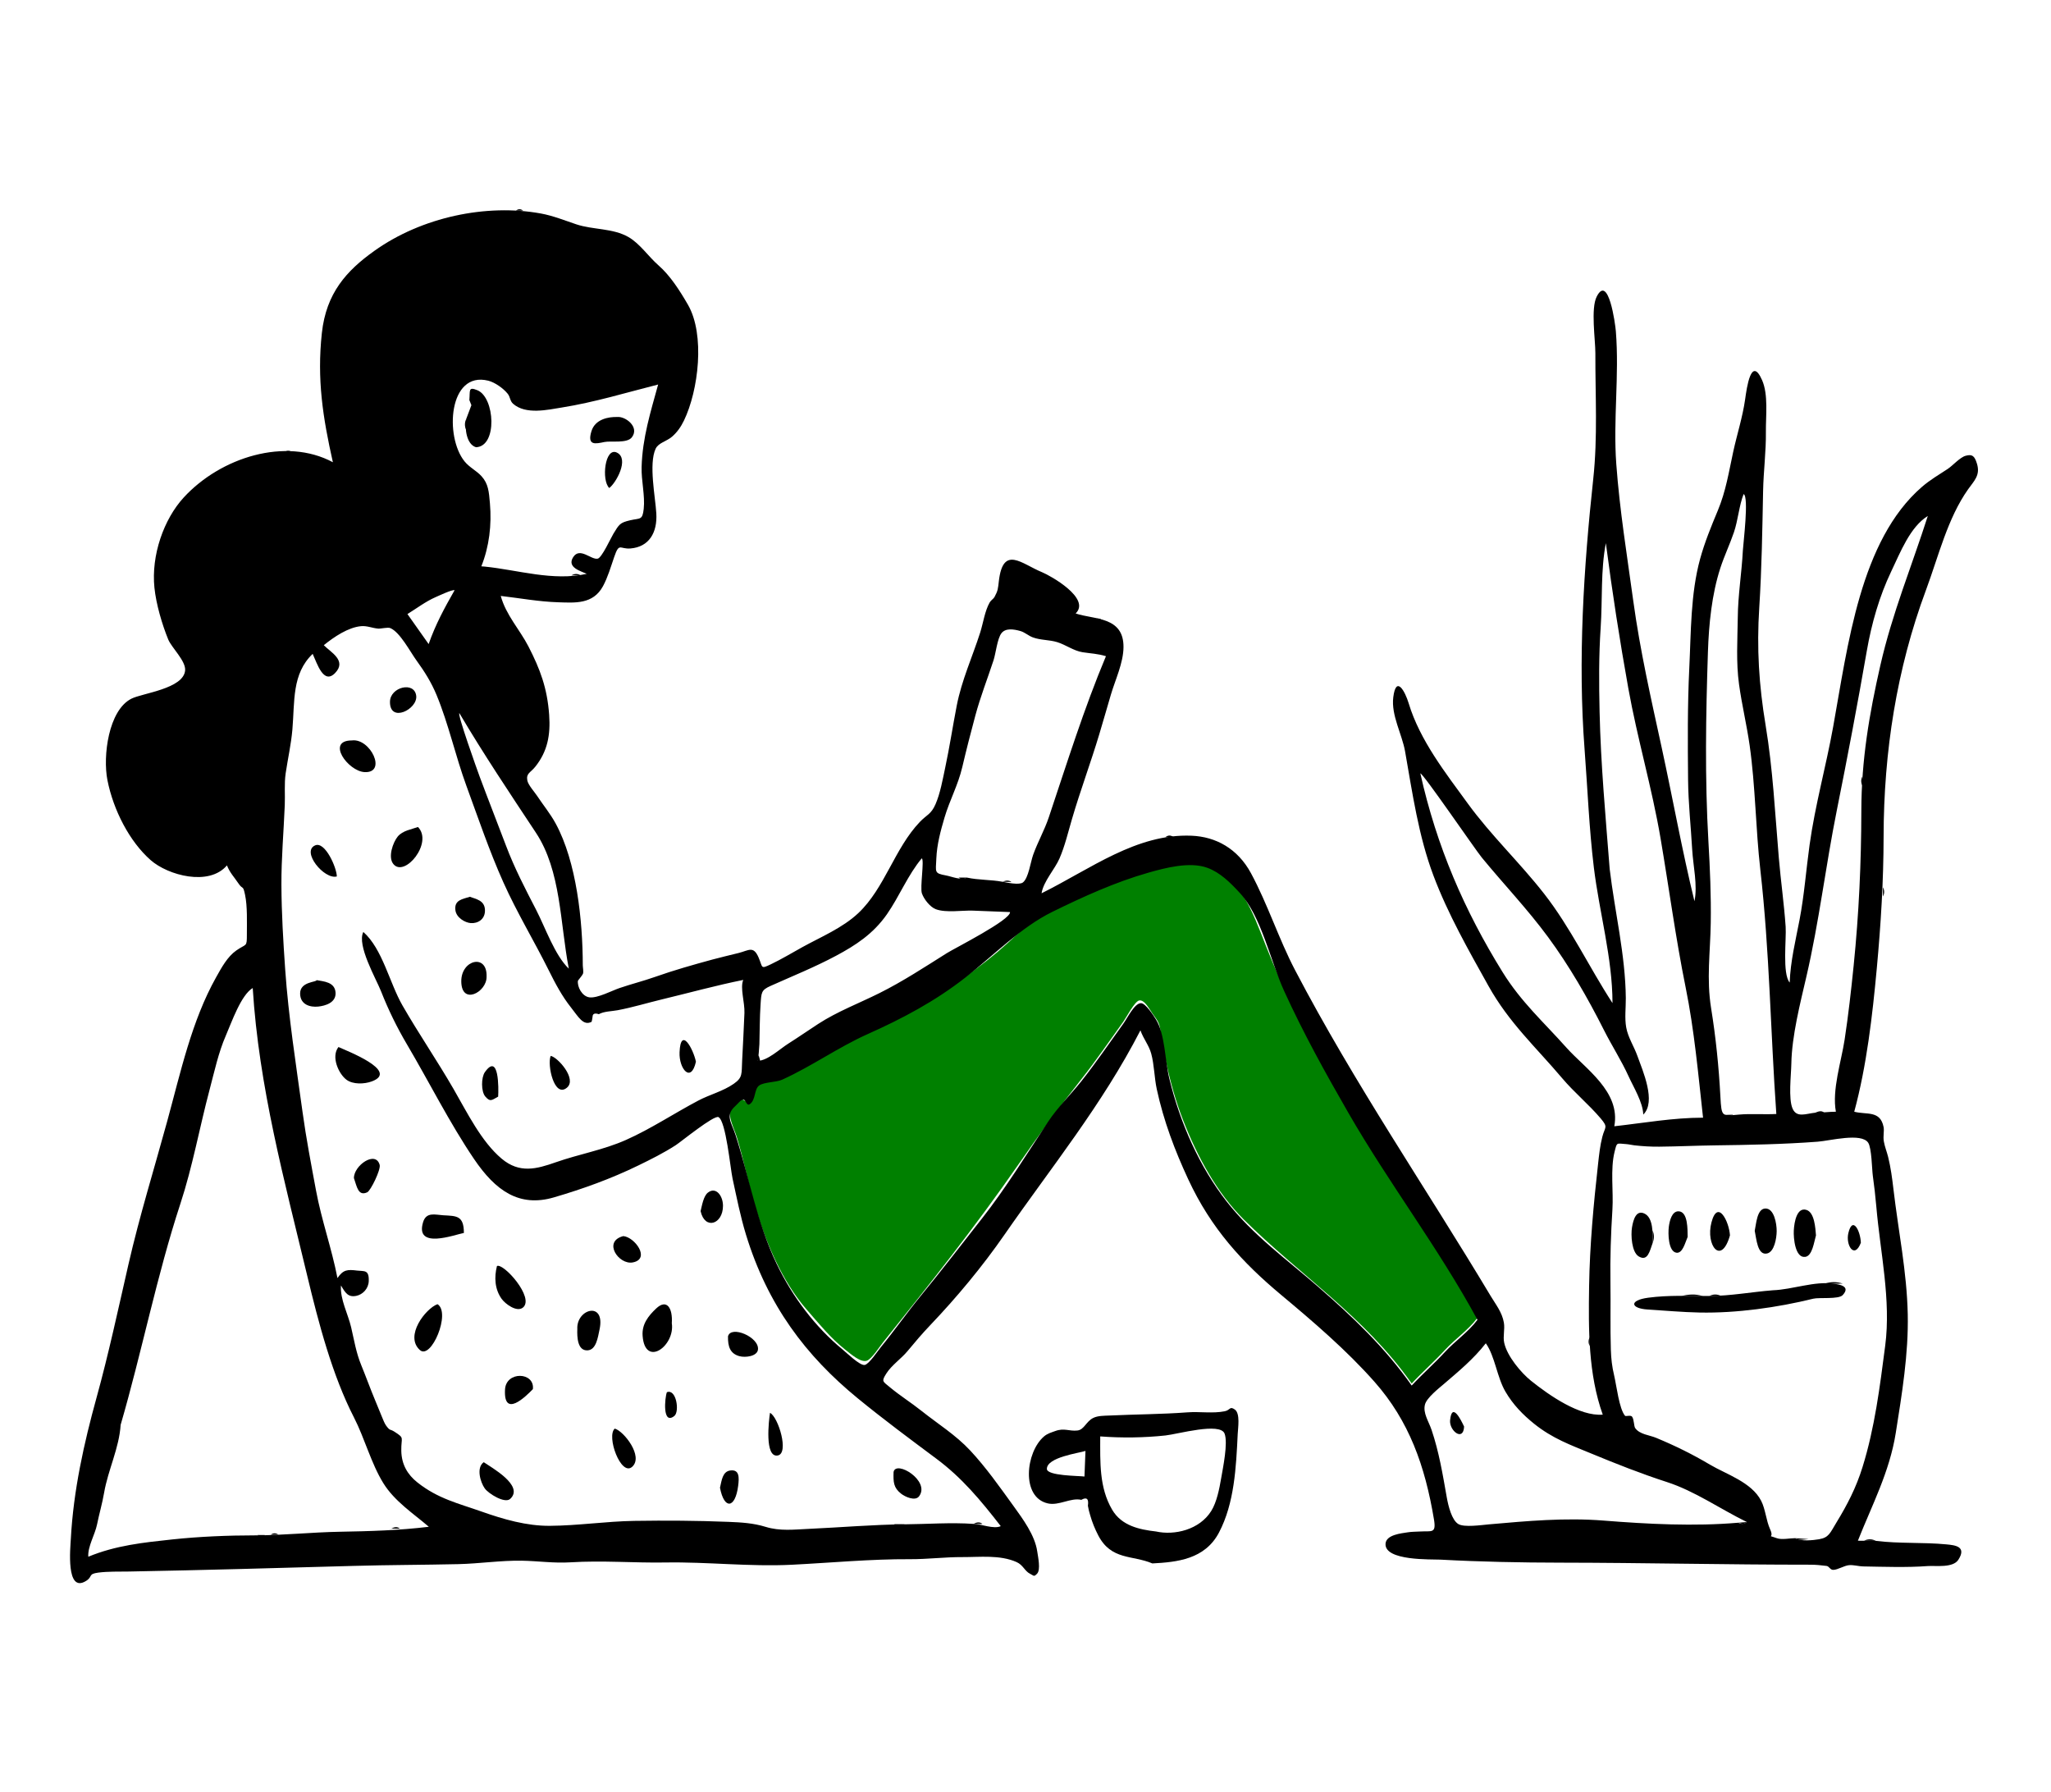 <svg width="553" height="483" viewBox="0 0 553 483" fill="none" xmlns="http://www.w3.org/2000/svg">
<path fill-rule="evenodd" clip-rule="evenodd" d="M398.361 355.256C395.924 358.534 392.325 360.968 389.564 363.965C386.664 367.114 383.517 369.866 380.629 372.976C367.888 354.862 350.434 343.755 335.315 328.724C328.147 321.597 322.865 311.931 319.001 302.011C317.019 296.925 315.556 291.691 314.41 286.273C313.894 283.833 313.39 281.401 313.053 278.927C312.644 275.932 312.538 275.676 310.801 273.338C310.053 272.332 308.605 269.392 307.14 269.716C305.907 269.989 303.652 274.354 302.873 275.433C299.126 280.619 295.494 285.962 291.549 290.948C285.515 298.576 280.02 306.082 274.417 314.167C262.955 330.708 250.591 346.279 238.114 361.844C237.189 362.998 235.031 366.383 233.702 366.838C232.085 367.391 229.458 365.084 227.83 363.795C223.901 360.683 220.804 356.832 217.444 352.975C210.889 345.448 206.451 334.883 203.465 324.831C201.677 318.814 200.515 312.577 198.67 306.581C197.901 304.081 196.159 301.01 197.044 298.833C197.307 298.184 198.984 296.46 199.575 296.328C200.274 296.172 201.44 297.287 201.683 297.21C204.003 296.471 202.716 293.646 204.096 292.126C204.878 291.264 208.858 291.39 210.046 290.916C214.39 289.183 218.287 285.876 222.393 283.902C239.585 275.64 256.986 267.603 271.827 254.111C275.676 250.613 278.234 247.984 282.827 245.722C287.468 243.437 292.133 241.399 296.869 239.405C301.047 237.645 305.248 235.996 309.564 234.735C314.232 233.371 320.852 231.642 325.516 233.399C334.674 236.848 337.631 245.625 341.278 254.885C346.212 267.412 352.178 279.267 358.645 290.798C371.087 312.983 386.219 332.891 398.361 355.256Z" fill="#008000"/>
<path fill-rule="evenodd" clip-rule="evenodd" d="M122.564 159.125C122.06 158.828 118.126 160.691 117.465 160.975C114.828 162.114 112.343 164.006 109.858 165.545C111.762 168.241 113.668 170.938 115.572 173.635C117.438 168.308 119.838 163.913 122.564 159.125ZM123.863 192.267C123.215 192.352 128.686 207.645 129.325 209.363C131.65 215.608 134.091 221.793 136.446 228.023C138.729 234.06 141.624 239.614 144.541 245.254C147.035 250.077 149.602 257.562 153.365 261.134C150.989 248.872 151.302 234.772 144.486 224.476C137.421 213.802 130.436 203.379 123.863 192.267ZM398.361 355.802C387.804 336.355 374.588 319.151 363.579 300.051C357.415 289.356 351.415 278.525 346.226 267.141C342.452 258.86 340.106 247.045 334.277 240.714C331.708 237.925 328.963 235.195 325.516 233.945C320.799 232.235 314.303 233.93 309.565 235.282C300.734 237.8 292.107 241.712 283.742 245.82C275.258 249.986 268.019 257.47 260.353 263.482C252.13 269.933 243.229 274.632 234.015 278.746C225.993 282.328 218.857 287.47 210.877 291.075C209.287 291.794 206.042 291.688 204.708 292.625C203.271 293.634 203.837 296.612 202.092 297.711C201.305 298.207 201.043 296.41 200.438 296.439C199.699 296.475 199.025 297.484 198.313 298.123C195.413 300.726 197.19 302.461 198.338 306.043C202.081 317.712 204.092 329.584 209.348 340.6C213.668 349.655 219.852 357.769 227.133 363.763C228.24 364.676 231.851 368.211 233.15 367.975C234.321 367.764 236.702 364.145 237.51 363.163C241.176 358.703 244.527 353.905 248.191 349.438C253.853 342.535 259.304 335.446 264.799 328.449C271.177 320.326 276.823 311.121 282.568 302.442C285.21 298.449 288.612 295.197 291.55 291.494C295.5 286.516 299.126 281.164 302.874 275.979C304.007 274.41 305.906 270.396 307.668 270.443C308.902 270.477 311.079 273.858 311.724 274.917C314.124 278.856 314.114 285.968 315.307 290.884C318.22 302.872 323.471 314.58 330.673 323.831C337.835 333.03 347.01 339.572 355.481 346.966C364.658 354.977 373.351 363.175 380.629 373.523C383.517 370.412 386.664 367.66 389.564 364.512C392.326 361.514 395.924 359.081 398.361 355.802ZM262.465 410.82C264.518 410.845 267.993 412.313 269.829 411.429C264.383 404.419 259.382 398.405 252.491 393.267C245.34 387.936 238.213 382.653 231.268 376.967C217.272 365.507 206.977 351.917 201.131 332.834C199.625 327.919 198.617 322.765 197.514 317.713C196.92 314.993 195.738 302.264 193.732 301.165C192.543 300.514 183.598 307.828 182.18 308.739C178.866 310.871 175.54 312.524 172.114 314.192C164.749 317.779 157.157 320.515 149.348 322.799C139.985 325.537 133.608 321.007 127.808 312.446C121.227 302.734 115.759 291.777 109.742 281.578C107.006 276.939 104.74 272.308 102.719 267.191C101.397 263.843 96.152 254.811 97.964 251.244C103.134 255.823 104.995 264.929 108.517 271.06C112.907 278.701 117.854 285.906 122.266 293.54C125.977 299.96 129.762 307.739 135.244 312.354C140.066 316.413 144.647 315.165 149.836 313.341C156.126 311.13 162.645 310.041 168.809 307.299C175.479 304.332 181.791 300.123 188.299 296.691C191.333 295.09 194.965 294.181 197.824 292.186C200.288 290.467 199.921 289.56 200.102 285.9C200.313 281.63 200.557 277.357 200.719 273.084C200.828 270.213 199.493 266.319 200.399 264.176C193.01 265.666 185.789 267.662 178.452 269.427C174.435 270.394 170.562 271.589 166.504 272.348C164.957 272.638 162.843 272.63 161.458 273.413C160.353 273.044 159.789 273.279 159.768 274.117C159.715 274.572 159.631 275.021 159.516 275.462C157.251 276.661 155.933 274.089 153.968 271.623C151.543 268.579 149.728 265.151 147.949 261.574C143.971 253.577 139.387 246.055 135.706 237.832C131.955 229.451 128.908 220.476 125.727 211.78C122.809 203.801 120.941 195.173 117.716 187.383C116.277 183.906 114.454 181.031 112.324 178.093C110.567 175.67 107.863 170.441 105.239 169.327C104.545 169.033 102.728 169.528 101.939 169.462C100.368 169.332 98.968 168.661 97.36 168.808C93.879 169.125 90.084 171.685 87.302 173.937C89.1 175.801 93.597 178.066 90.367 181.424C87.232 184.684 85.5 178.837 84.304 176.275C78.671 181.655 79.485 189.074 78.835 196.677C78.495 200.646 77.601 204.555 77.024 208.464C76.609 211.278 76.9 214.188 76.781 217.061C76.478 224.361 75.848 231.348 75.877 238.546C75.911 246.24 76.362 253.669 76.891 261.307C77.781 274.166 79.823 287.029 81.573 299.786C82.558 306.956 83.905 313.923 85.214 320.978C86.699 328.984 89.445 336.568 90.986 344.554C92.555 342.233 93.736 342.222 96.275 342.529C98.227 342.766 99.539 342.225 99.424 345.378C99.351 347.423 97.8 348.984 96.084 349.342C93.847 349.807 93.086 348.508 91.933 346.537C91.664 350.27 93.822 354.173 94.675 357.819C95.483 361.274 96.018 364.661 97.376 367.968C98.7 371.194 99.835 374.376 101.175 377.571C101.792 379.041 102.369 380.534 102.994 382C103.309 382.743 103.681 383.766 104.152 384.391C105.257 385.858 105.081 385.148 106.374 385.983C109.192 387.804 108.134 387.35 108.2 391.11C108.264 394.818 109.899 397.543 112.52 399.627C118.083 404.051 123.569 405.281 129.892 407.516C135.784 409.598 141.99 411.385 148.229 411.344C155.87 411.295 163.41 410.129 171.051 410.011C179.481 409.881 187.992 409.935 196.404 410.274C199.87 410.413 203.088 410.592 206.434 411.622C210.319 412.818 214.078 412.344 218.082 412.162C226.626 411.776 235.463 411.007 243.895 410.938C249.966 410.887 256.371 410.395 262.465 410.82ZM483.998 414.673C485.517 415.606 488.921 415.223 490.448 414.964C493.138 414.508 493.426 413.267 495.133 410.478C498.07 405.673 500.455 401.072 502.183 395.507C505.49 384.855 506.841 373.958 508.293 362.816C509.906 350.435 506.959 337.602 505.905 325.306C505.663 322.485 505.332 319.689 504.949 316.889C504.719 315.215 504.659 309.521 503.712 308.072C501.893 305.288 493.433 307.533 490.107 307.786C480.822 308.491 471.476 308.656 462.196 308.778C457.248 308.844 452.272 309.085 447.373 309.129C445.123 309.15 442.924 309.02 440.665 308.765C439.91 308.681 439.173 308.478 438.412 308.43C435.807 308.262 436.003 307.823 435.329 310.506C434.15 315.207 435.057 321.187 434.748 326.067C434.333 332.586 434.109 339.198 434.212 345.732C434.307 351.77 434.13 357.794 434.324 363.845C434.405 366.351 434.64 368.394 435.208 370.787C435.851 373.493 436.557 379.814 438.158 381.686C438.339 381.9 439.7 381.403 440.061 381.934C440.617 382.751 440.515 384.482 440.897 385.01C442.133 386.721 444.688 386.857 446.541 387.626C451.626 389.735 456.291 392.025 461.084 394.87C465.367 397.411 472.271 399.574 474.846 404.587C476.027 406.886 476.186 409.917 477.271 412.288C478.507 414.989 476.034 413.577 479.063 414.673C480.427 415.166 482.6 414.673 483.998 414.673ZM32.527 384.121C32.142 390.359 29.121 396.301 28.069 402.434C27.577 405.306 26.742 408.129 26.164 410.984C25.609 413.723 23.605 416.967 23.808 419.677C31.204 416.611 38.696 415.841 46.426 415.014C53.753 414.23 61.492 413.918 68.758 413.915C76.161 413.91 84.076 413.069 91.699 412.939C99.671 412.802 107.763 412.562 115.62 411.6C111.512 408.061 106.371 404.737 103.338 399.813C100.04 394.46 98.328 387.753 95.426 382.104C89.603 370.769 85.901 356.703 82.849 343.968C76.687 318.259 69.8 293.024 68.141 266.358C64.982 268.239 62.475 275.539 60.894 279.174C58.875 283.816 57.818 288.847 56.506 293.78C53.804 303.941 51.934 314.476 48.625 324.54C42.302 343.778 38.237 364.508 32.527 384.121ZM434.012 234.283C435.38 245.781 438.248 257.428 438.358 269.065C438.383 271.625 438.01 274.468 438.468 276.992C438.958 279.687 440.552 282.07 441.472 284.631C442.932 288.697 446.629 297.031 443.063 300.476C442.991 297.206 440.419 293.054 439.123 290.196C437.171 285.888 434.605 281.95 432.489 277.749C428.058 268.957 423.093 260.352 417.383 252.601C411.821 245.051 405.411 238.353 399.513 231.164C397.742 229.004 383.527 208.212 382.962 208.503C387.371 228.282 394.866 245.491 405.124 262.052C410.153 270.17 416.189 275.513 422.311 282.39C427.409 288.118 437.018 294.243 435.255 303.628C443.225 302.736 451.142 301.312 459.184 301.312C457.862 289.472 456.849 277.819 454.488 266.174C451.808 252.95 449.992 239.331 447.724 225.99C445.409 212.371 441.483 199.186 439.04 185.592C436.701 172.575 434.692 159.581 432.977 146.419C431.561 153.712 432.083 161.722 431.581 169.164C431.067 176.766 431.117 184.229 431.288 191.876C431.604 206.079 432.906 220.112 434.012 234.283ZM468.547 166.563C468.591 160.483 469.604 154.485 469.917 148.42C470.013 146.559 471.606 133.863 470.12 133.2C468.898 136.299 468.613 140.265 467.503 143.517C466.394 146.765 464.911 149.86 463.847 153.131C461.542 160.218 460.747 168.237 460.499 175.771C459.937 192.812 459.647 209.815 460.632 226.856C461.053 234.161 461.377 241.478 461.262 248.797C461.135 256.85 460.075 263.84 461.362 271.827C462.637 279.736 463.437 287.613 463.862 295.638C464.16 301.27 464.279 300.872 468.899 300.476C472.234 300.189 475.602 300.495 478.942 300.317C477.38 278.365 477.125 256.368 474.631 234.5C473.358 223.344 473.324 212.027 471.743 200.912C470.957 195.391 469.639 189.981 468.882 184.453C468.069 178.518 468.469 172.543 468.547 166.563ZM130.73 152.748C139.624 153.644 149.084 156.737 158.199 154.695C156.697 153.987 152.764 153.01 154.534 150.216C156.334 147.375 159.366 150.979 161.16 150.606C162.267 150.377 164.712 144.996 165.394 143.882C166.942 141.35 167.129 140.909 169.912 140.26C172.609 139.632 173.22 140.312 173.562 137.193C173.954 133.607 172.887 129.575 172.993 125.908C173.22 118.013 175.41 111.09 177.448 103.662C168.79 105.853 160.324 108.451 151.471 109.863C147.686 110.467 141.799 111.86 138.361 108.867C137.467 108.089 137.61 107.038 136.878 106.136C135.651 104.623 133.375 103.058 131.635 102.627C120.927 99.975 119.882 117.732 125.248 124.377C126.592 126.042 128.463 126.864 129.839 128.39C131.676 130.425 131.827 132.568 132.095 135.674C132.598 141.499 131.915 147.346 129.779 152.674L130.73 152.748ZM260.678 236.58C263.839 237.278 267.139 237.119 270.308 237.714C271.434 237.926 274.81 238.664 275.8 237.898C277.312 236.729 277.849 232.441 278.564 230.443C279.821 226.931 281.6 223.866 282.799 220.29C287.698 205.68 292.267 191.011 298.192 176.9C295.921 176.214 294.177 176.187 291.888 175.832C289.504 175.462 287.343 173.822 285.068 173.118C282.906 172.448 280.641 172.619 278.499 171.84C277.319 171.411 276.306 170.458 275.143 170.124C273.289 169.594 271.124 169.284 270.022 170.7C268.891 172.152 268.495 176.135 267.88 178.011C266.241 183.008 264.338 187.832 262.966 192.944C261.728 197.556 260.552 202.118 259.462 206.771C258.311 211.684 256.041 215.732 254.659 220.425C253.607 223.997 252.615 227.649 252.458 231.457C252.305 235.173 251.84 235.41 255.035 236.004C256.648 236.303 259.161 237.418 260.678 236.58ZM468.669 410.507C469.493 410.953 470.269 410.894 470.997 410.328C463.859 406.821 456.916 401.957 449.469 399.551C442.483 397.294 435.694 394.598 428.964 391.819C423.495 389.561 418.579 387.803 413.635 383.828C410.634 381.416 407.968 378.703 405.906 375.178C403.61 371.253 403.099 365.667 400.613 362.132C397.257 366.419 393.315 369.666 389.344 373.073C387.97 374.251 384.675 376.821 384.205 378.645C383.612 380.946 385.201 383.148 385.986 385.477C387.998 391.442 388.981 397.404 390.073 403.606C390.511 406.091 391.455 409.827 393.21 410.869C394.809 411.816 399.437 411.127 401.426 410.952C411.801 410.037 421.993 409.101 432.431 409.934C444.243 410.876 456.888 411.526 468.669 410.507ZM489.393 299.973C491.278 299.981 493.121 299.707 494.999 299.707C493.915 293.816 496.45 286.194 497.349 280.315C498.355 273.738 499.12 266.937 499.791 260.307C501.205 246.343 501.845 232.548 501.863 218.482C501.881 204.871 504.011 192.432 506.995 179.347C510.198 165.295 515.445 152.658 519.783 139.105C515.025 142.031 512.391 148.878 509.89 154.112C506.73 160.731 504.624 168.059 503.334 175.489C500.844 189.822 498.112 204.198 495.239 218.508C492.248 233.407 490.489 248.443 487.061 263.221C485.39 270.427 483.117 279.293 482.991 286.725C482.939 289.799 482.142 296.237 483.34 298.907C484.46 301.405 486.937 300.228 489.393 299.973ZM204.753 281.487C204.653 283.017 204.56 284.473 204.326 285.984C206.938 285.955 210.246 282.803 212.486 281.387C215.215 279.663 217.947 277.762 220.617 276.029C225.769 272.682 231.619 270.477 237.121 267.728C243.441 264.57 249.25 260.754 255.295 256.952C257.406 255.624 272.579 247.973 272.324 245.883C268.993 245.754 265.662 245.625 262.33 245.496C259.474 245.386 255.051 246.137 252.316 245.11C250.818 244.547 249.137 242.475 248.571 240.853C248.012 239.247 249.269 231.863 248.538 231.392C244.81 235.82 242.466 241.706 239.132 246.482C235.449 251.762 230.689 254.845 225.443 257.651C219.65 260.749 213.654 263.149 207.733 265.804C205.236 266.924 205.286 267.565 205.068 270.749C204.825 274.308 204.851 277.919 204.753 281.487ZM505.793 415.398C512.073 416.182 518.508 415.735 524.837 416.347C527.14 416.569 530.333 416.9 528.016 420.495C526.557 422.76 521.883 422.034 519.763 422.19C514.072 422.612 508.046 422.385 502.341 422.287C501.14 422.267 499.813 421.852 498.599 421.945C497.197 422.052 495.519 423.225 494.242 423.216C493.455 423.21 493.173 422.244 492.494 422.156C491.015 421.963 489.537 421.821 488.046 421.822C465.498 421.828 443.26 421.3 420.768 421.272C410.013 421.259 399.086 421.043 388.335 420.456C386.078 420.332 373.221 420.869 373.577 416.141C373.76 413.706 377.956 413.362 379.488 413.104C380.622 412.912 381.8 412.942 382.936 412.871C385.957 412.683 387.28 413.529 386.643 409.684C384.226 395.103 379.895 383.053 370.643 372.569C363.078 363.996 353.968 356.22 345.399 349.061C334.994 340.368 326.553 331.226 320.376 317.925C316.769 310.157 313.749 302.216 311.895 293.628C311.229 290.538 311.213 287.024 310.396 284.045C309.767 281.751 308.334 280.147 307.49 277.771C297.138 297.884 283.418 314.711 270.838 332.846C264.827 341.51 257.97 349.739 250.788 357.276C248.656 359.513 246.668 361.848 244.678 364.255C243.014 366.27 240.373 368.061 238.968 370.296C237.62 372.44 237.952 372.337 240.003 374.04C242.715 376.29 245.703 378.16 248.458 380.354C252.861 383.862 257.666 386.825 261.603 391.047C265.861 395.612 269.58 400.901 273.301 406.048C275.782 409.48 279.036 413.883 279.66 418.221C279.867 419.656 280.651 423.206 279.616 424.257C278.731 425.155 278.82 424.815 277.721 424.267C276.282 423.549 275.858 421.901 274.1 421.116C269.601 419.108 264.156 419.797 259.474 419.773C254.791 419.748 250.069 420.36 245.388 420.338C234.698 420.287 224.236 421.294 213.55 421.834C202.2 422.408 190.711 421.031 179.399 421.226C171.017 421.37 162.413 420.641 153.8 421.183C149.37 421.461 145.019 420.817 140.699 420.744C135.043 420.65 129.235 421.545 123.531 421.672C114.169 421.882 104.921 421.881 95.501 422.143C75.24 422.707 55.089 423.289 34.816 423.663C32.111 423.712 29.151 423.606 26.479 423.96C23.642 424.336 25.106 425.037 23.16 426.225C17.712 429.55 18.97 417.226 19.101 414.802C19.801 401.813 22.636 389.073 26.043 376.741C29.274 365.045 31.898 352.804 34.635 340.855C37.632 327.777 41.535 315.235 45.08 302.286C48.712 289.016 51.669 275.23 58.267 263.467C59.769 260.789 61.322 257.906 63.739 256.217C66.449 254.323 66.565 255.429 66.563 251.964C66.562 248.701 66.734 244.34 66.072 241.226C65.474 238.412 65.566 240.081 64.219 238.06C63.123 236.416 61.975 235.292 61.189 233.297C56.357 238.996 45.295 235.989 40.627 231.884C34.912 226.861 30.56 218.386 28.965 210.315C27.684 203.833 29.256 191.478 35.423 188.361C38.429 186.842 49.471 185.693 49.913 180.741C50.141 178.185 46.255 174.591 45.358 172.393C43.696 168.321 42.1 162.904 41.638 158.44C40.736 149.728 44.136 139.985 49.553 134.1C59.489 123.303 76.972 117.763 89.754 124.613C87.053 112.61 85.422 102.256 86.782 89.772C87.954 79.016 93.41 72.998 100.916 67.641C113.726 58.497 131.146 54.889 145.793 57.547C149.122 58.152 152.316 59.448 155.398 60.479C159.875 61.977 165.235 61.478 169.462 63.912C172.528 65.676 174.855 69.191 177.547 71.538C180.69 74.277 183.301 78.366 185.485 82.148C190.155 90.234 188.33 105.242 184.421 113.359C183.583 115.1 182.548 116.566 181.161 117.754C179.718 118.99 177.517 119.375 176.773 120.979C174.867 125.086 176.705 133.979 176.959 138.419C177.256 143.574 175.015 147.447 169.99 147.858C167.082 148.097 166.99 146.135 165.598 150.171C164.695 152.788 163.876 155.639 162.574 158.038C159.89 162.981 154.973 162.499 150.495 162.365C145.311 162.209 140.205 161.257 135.018 160.655C136.388 165.761 140.138 169.724 142.48 174.272C145.646 180.424 147.551 185.524 148.066 192.691C148.461 198.198 147.608 202.547 144.369 206.646C143.028 208.342 141.84 208.426 142.173 210.382C142.375 211.576 144.15 213.546 144.778 214.498C146.439 217.019 148.368 219.332 149.83 222.024C155.457 232.382 157.119 248.17 157.133 260.227C157.133 260.78 157.387 261.955 157.177 262.527C157.021 262.95 155.841 264.287 155.824 264.402C155.593 265.952 156.892 268.61 158.931 268.873C161.072 269.148 164.994 267.069 166.986 266.386C170.174 265.293 173.423 264.486 176.604 263.363C181.741 261.55 186.854 260.104 192.077 258.683C194.437 258.042 196.809 257.507 199.177 256.907C201.874 256.224 203.127 254.904 204.519 258.096C205.713 260.834 204.97 261.331 207.863 259.951C210.735 258.579 213.541 256.88 216.345 255.332C221.29 252.603 227.18 250.17 231.446 246.142C238.563 239.42 241.198 228.717 248.008 221.585C249.905 219.599 251.036 219.564 252.235 216.813C253.519 213.869 254.181 210.093 254.855 206.926C256.037 201.38 256.879 195.815 257.951 190.274C259.286 183.372 262.172 177.121 264.278 170.537C265.099 167.972 265.524 164.711 266.847 162.406C267.198 161.795 267.868 161.45 268.142 160.944C269.083 159.207 269.074 158.73 269.317 156.641C270.459 146.878 275.468 152.014 280.943 154.253C283.249 155.196 294.201 161.314 290.019 165.382C295.005 167.065 302.99 166.15 302.923 174.461C302.888 178.72 300.699 183.275 299.524 187.261C298.48 190.8 297.471 194.353 296.41 197.887C294.088 205.628 291.27 213.137 289.003 220.901C287.97 224.439 287.117 228.061 285.679 231.401C284.41 234.347 281.339 237.594 280.832 240.816C294.118 234.222 306.408 224.69 321.279 225.297C327.79 225.563 333.699 228.747 337.295 235.407C341.804 243.754 344.77 253.1 349.177 261.525C365.207 292.171 384.327 320.013 401.925 349.391C403.276 351.649 405.015 353.783 405.484 356.573C405.79 358.393 405.196 360.214 405.563 361.963C406.324 365.596 410.171 370.134 412.779 372.222C417.778 376.225 425.906 381.871 432.144 381.371C428.229 370.425 428.281 358.432 428.463 346.756C428.636 335.665 429.667 324.664 430.89 313.687C431.167 311.204 431.408 308.901 432.021 306.495C432.725 303.733 433.692 303.995 431.583 301.512C428.337 297.69 424.476 294.545 421.204 290.675C414.127 282.306 406.873 275.747 401.303 265.753C396.005 256.248 390.417 246.467 386.495 236.058C382.458 225.343 380.845 213.899 378.841 202.551C378.028 197.946 375.062 192.805 375.658 187.996C376.411 181.919 378.834 186.344 379.82 189.615C382.83 199.599 389.877 208.534 395.713 216.563C402.02 225.237 409.733 232.494 416.315 240.916C423.483 250.088 428.393 260.629 434.767 270.42C434.767 258.269 431.201 245.896 429.742 233.876C428.458 223.296 428.055 212.683 427.244 202.057C425.401 177.92 426.993 153.071 429.579 129.106C430.808 117.725 430.111 106.611 430.149 95.191C430.16 91.556 428.867 83.18 430.515 79.954C433.672 73.776 435.514 87.285 435.674 89.299C436.628 101.297 434.916 113.161 435.791 125.107C436.705 137.582 438.688 149.708 440.376 162.039C442.204 175.39 445.181 188.441 448.031 201.536C451.023 215.286 453.54 229.322 456.867 242.961C457.764 238.674 456.505 233.407 456.256 229.041C455.901 222.792 455.208 216.542 455.148 210.277C455.052 200.292 454.985 190.122 455.471 180.183C455.949 170.387 455.805 160.123 458.388 150.685C459.613 146.205 461.411 141.835 463.17 137.616C465.34 132.413 466.107 127.368 467.309 121.834C468.338 117.095 469.845 112.48 470.531 107.646C470.957 104.64 472.147 95.765 475.105 102.489C476.823 106.392 476.081 112.177 476.129 116.37C476.191 121.745 475.483 126.971 475.375 132.324C475.164 142.825 475.012 153.314 474.339 163.798C473.633 174.797 474.249 184.655 476.048 195.493C478.017 207.356 478.593 219.245 479.613 231.254C480.139 237.454 481.027 243.62 481.455 249.829C481.682 253.117 480.519 262.546 482.545 264.888C482.741 259.193 484.143 253.492 485.207 247.943C486.467 241.369 486.976 234.457 487.904 227.789C489.408 216.985 492.326 206.667 494.256 195.984C498.235 173.962 501.542 145.659 518.218 131.245C520.4 129.359 522.798 127.967 525.157 126.415C526.492 125.536 528.476 123.263 530.004 122.866C531.672 122.433 532.367 122.77 533.043 125.02C533.986 128.158 532.262 129.624 530.653 131.902C525.083 139.788 522.703 149.897 519.264 159.145C511.389 180.322 507.905 202.658 507.865 225.549C507.844 237.532 507.133 249.09 506.035 261C504.852 273.818 503.296 287.375 499.948 299.706C503.306 300.582 506.949 299.276 507.86 303.816C508.084 304.932 507.679 306.25 507.927 307.702C508.167 309.113 508.746 310.516 509.089 311.904C509.797 314.774 510.171 317.606 510.516 320.553C511.847 331.944 514.132 342.777 514.376 354.326C514.599 365.002 512.803 375.817 511.147 386.288C509.48 396.833 504.697 405.823 500.931 415.359C502.552 415.359 504.172 415.379 505.793 415.398Z" fill="black"/>
<path fill-rule="evenodd" clip-rule="evenodd" d="M292.67 391.155C290.885 391.742 282.263 392.851 282.265 395.998C282.266 397.885 290.876 397.848 292.4 398.053C292.49 395.754 292.58 393.454 292.67 391.155ZM311.701 412.87C316.669 413.969 323.413 412.424 326.589 407.329C328.074 404.948 328.777 401.327 329.261 398.486C329.722 395.779 331.146 389.022 330.177 386.484C328.988 383.367 317.572 386.625 314.248 386.982C308.448 387.605 302.451 387.678 296.648 387.238C296.648 394.209 296.342 401.002 299.866 407.002C302.409 411.331 307.184 412.352 311.701 412.87ZM310.702 421.48C305.304 419.182 299.637 420.675 296.121 413.934C295.23 412.224 294.478 410.385 293.939 408.485C293.675 407.653 293.47 406.8 293.324 405.927C293.599 404.048 293.007 403.518 291.549 404.337C288.688 403.69 285.551 405.975 282.537 405.302C275.227 403.668 276.555 391.488 281.46 387.272C282.429 386.438 283.397 386.207 284.506 385.795C286.952 384.889 288.275 385.901 290.512 385.644C292.319 385.436 292.816 383.231 294.758 382.26C296.03 381.625 297.796 381.674 299.133 381.61C306.13 381.275 313.148 381.278 320.19 380.748C323.474 380.501 327.02 381.106 330.238 380.453C331.744 380.147 331.528 378.981 332.954 380.004C334.431 381.063 333.793 384.981 333.719 386.543C333.288 395.576 332.825 405.265 328.665 413.162C324.859 420.388 317.37 421.127 310.702 421.48Z" fill="black"/>
<path fill-rule="evenodd" clip-rule="evenodd" d="M25.611 423.968C27.347 423.946 29.084 423.925 30.815 423.904C29.076 423.926 27.343 423.946 25.611 423.968Z" fill="black"/>
<path fill-rule="evenodd" clip-rule="evenodd" d="M507.876 231.364C507.872 229.423 507.869 227.482 507.865 225.546C507.868 227.487 507.872 229.426 507.876 231.364Z" fill="black"/>
<path fill-rule="evenodd" clip-rule="evenodd" d="M66.078 239.333C66.072 241.223 66.067 243.114 66.061 245C66.066 243.108 66.071 241.22 66.078 239.333Z" fill="black"/>
<path fill-rule="evenodd" clip-rule="evenodd" d="M210.445 421.825C211.826 421.828 213.208 421.83 214.583 421.834C213.2 421.832 211.823 421.829 210.445 421.825Z" fill="black"/>
<path fill-rule="evenodd" clip-rule="evenodd" d="M126.546 421.44C127.928 421.445 129.309 421.45 130.684 421.456C129.3 421.452 127.923 421.446 126.546 421.44Z" fill="black"/>
<path fill-rule="evenodd" clip-rule="evenodd" d="M428.646 342.929C428.585 344.205 428.524 345.48 428.463 346.754C428.524 345.476 428.585 344.203 428.646 342.929Z" fill="black"/>
<path fill-rule="evenodd" clip-rule="evenodd" d="M505.793 415.395C504.725 415.382 503.657 415.37 502.59 415.357C503.662 414.836 504.73 414.859 505.793 415.395Z" fill="black"/>
<path fill-rule="evenodd" clip-rule="evenodd" d="M410.991 421.045C411.758 421.031 412.524 421.018 413.283 421.003C412.515 421.016 411.753 421.031 410.991 421.045Z" fill="black"/>
<path fill-rule="evenodd" clip-rule="evenodd" d="M507.46 247.109C507.479 246.145 507.498 245.181 507.517 244.22C507.498 245.185 507.479 246.147 507.46 247.109Z" fill="black"/>
<path fill-rule="evenodd" clip-rule="evenodd" d="M435.791 125.104C435.727 124.109 435.664 123.115 435.601 122.123C435.664 123.118 435.727 124.111 435.791 125.104Z" fill="black"/>
<path fill-rule="evenodd" clip-rule="evenodd" d="M507.838 235.163C507.849 234.165 507.859 233.169 507.869 232.175C507.859 233.173 507.849 234.168 507.838 235.163Z" fill="black"/>
<path fill-rule="evenodd" clip-rule="evenodd" d="M266.829 419.808C267.511 419.82 268.192 419.831 268.868 419.841C268.185 419.829 267.507 419.819 266.829 419.808Z" fill="black"/>
<path fill-rule="evenodd" clip-rule="evenodd" d="M442.348 421.434C443.014 421.449 443.68 421.465 444.34 421.481C443.672 421.466 443.01 421.45 442.348 421.434Z" fill="black"/>
<path fill-rule="evenodd" clip-rule="evenodd" d="M514.299 351.322C514.251 350.447 514.203 349.573 514.156 348.7C514.204 349.575 514.251 350.448 514.299 351.322Z" fill="black"/>
<path fill-rule="evenodd" clip-rule="evenodd" d="M502.341 422.284C502.883 422.281 503.425 422.277 503.961 422.276C503.417 422.28 502.879 422.283 502.341 422.284Z" fill="black"/>
<path fill-rule="evenodd" clip-rule="evenodd" d="M428.467 421.474C429.004 421.459 429.541 421.444 430.072 421.429C429.533 421.445 428.999 421.46 428.467 421.474Z" fill="black"/>
<path fill-rule="evenodd" clip-rule="evenodd" d="M307.776 420.997C308.367 420.994 308.958 420.99 309.543 420.985C308.951 420.989 308.363 420.993 307.776 420.997Z" fill="black"/>
<path fill-rule="evenodd" clip-rule="evenodd" d="M171.481 420.995C172.042 420.999 172.604 421.004 173.16 421.01C172.596 421.006 172.038 421 171.481 420.995Z" fill="black"/>
<path fill-rule="evenodd" clip-rule="evenodd" d="M138.325 421.1C138.898 421.063 139.47 421.026 140.037 420.989C139.463 421.027 138.894 421.063 138.325 421.1Z" fill="black"/>
<path fill-rule="evenodd" clip-rule="evenodd" d="M297.063 167.15C296.211 167.065 295.358 166.979 294.506 166.894C295.359 166.963 296.262 166.376 297.063 167.15Z" fill="black"/>
<path fill-rule="evenodd" clip-rule="evenodd" d="M514.38 415.772C513.539 415.674 512.699 415.575 511.858 415.475C512.699 415.575 513.539 415.674 514.38 415.772Z" fill="black"/>
<path fill-rule="evenodd" clip-rule="evenodd" d="M455.745 173.171C455.689 174.027 455.632 174.885 455.576 175.739C455.633 174.881 455.689 174.025 455.745 173.171Z" fill="black"/>
<path fill-rule="evenodd" clip-rule="evenodd" d="M508.049 208.89C508.106 208.078 508.164 207.266 508.221 206.457C508.164 207.27 508.106 208.08 508.049 208.89Z" fill="black"/>
<path fill-rule="evenodd" clip-rule="evenodd" d="M455.411 186.46C455.351 187.316 455.29 188.171 455.23 189.023C455.29 188.167 455.351 187.313 455.411 186.46Z" fill="black"/>
<path fill-rule="evenodd" clip-rule="evenodd" d="M507.693 241.676C507.688 240.85 507.682 240.023 507.677 239.199C508.136 240.023 508.118 240.848 507.693 241.676Z" fill="black"/>
<path fill-rule="evenodd" clip-rule="evenodd" d="M428.657 360.381C428.651 361.21 428.645 362.039 428.637 362.864C428.167 362.028 428.261 361.203 428.657 360.381Z" fill="black"/>
<path fill-rule="evenodd" clip-rule="evenodd" d="M482.236 264.528C482.154 263.69 482.072 262.851 481.99 262.015C482.072 262.855 482.154 263.692 482.236 264.528Z" fill="black"/>
<path fill-rule="evenodd" clip-rule="evenodd" d="M38.583 187.562C38.026 188.419 37.267 187.832 36.604 187.936C37.264 187.812 37.924 187.687 38.583 187.562Z" fill="black"/>
<path fill-rule="evenodd" clip-rule="evenodd" d="M314.181 381.342C313.477 381.343 312.773 381.344 312.068 381.345C312.773 381.344 313.477 381.342 314.181 381.342Z" fill="black"/>
<path fill-rule="evenodd" clip-rule="evenodd" d="M426.676 191.083C426.741 191.779 426.807 192.476 426.872 193.17C426.807 192.472 426.741 191.778 426.676 191.083Z" fill="black"/>
<path fill-rule="evenodd" clip-rule="evenodd" d="M78.694 121.892C77.986 121.908 77.278 121.924 76.57 121.941C77.27 121.461 77.976 121.322 78.694 121.892Z" fill="black"/>
<path fill-rule="evenodd" clip-rule="evenodd" d="M455.394 198.512C455.348 199.242 455.302 199.972 455.257 200.7C455.303 199.969 455.348 199.24 455.394 198.512Z" fill="black"/>
<path fill-rule="evenodd" clip-rule="evenodd" d="M435.981 108.834C436.036 108.168 436.09 107.502 436.145 106.84C436.09 107.507 436.036 108.171 435.981 108.834Z" fill="black"/>
<path fill-rule="evenodd" clip-rule="evenodd" d="M430.418 106.748C430.363 107.47 430.307 108.193 430.252 108.913C430.308 108.19 430.363 107.468 430.418 106.748Z" fill="black"/>
<path fill-rule="evenodd" clip-rule="evenodd" d="M122.932 58.489C122.212 58.59 121.492 58.692 120.772 58.793C121.492 58.691 122.212 58.59 122.932 58.489Z" fill="black"/>
<path fill-rule="evenodd" clip-rule="evenodd" d="M70.907 122.467C70.168 122.555 69.429 122.643 68.69 122.731C69.429 122.643 70.168 122.555 70.907 122.467Z" fill="black"/>
<path fill-rule="evenodd" clip-rule="evenodd" d="M475.965 124.585C476.01 123.913 476.055 123.24 476.1 122.571C476.055 123.244 476.01 123.914 475.965 124.585Z" fill="black"/>
<path fill-rule="evenodd" clip-rule="evenodd" d="M46.646 235.522C47.072 235.529 47.497 235.536 47.916 235.543C47.489 235.536 47.067 235.529 46.646 235.522Z" fill="black"/>
<path fill-rule="evenodd" clip-rule="evenodd" d="M430.44 318.485C430.397 319.23 430.355 319.973 430.312 320.716C430.355 319.972 430.398 319.228 430.44 318.485Z" fill="black"/>
<path fill-rule="evenodd" clip-rule="evenodd" d="M473.867 173.627C473.849 172.91 473.832 172.193 473.814 171.478C473.833 172.196 473.85 172.911 473.867 173.627Z" fill="black"/>
<path fill-rule="evenodd" clip-rule="evenodd" d="M141.065 56.791C140.408 56.791 139.751 56.792 139.096 56.792C139.752 56.267 140.409 56.28 141.065 56.791Z" fill="black"/>
<path fill-rule="evenodd" clip-rule="evenodd" d="M316.371 225.638C315.651 225.659 314.932 225.681 314.214 225.702C314.92 225.121 315.64 225.107 316.371 225.638Z" fill="black"/>
<path fill-rule="evenodd" clip-rule="evenodd" d="M379.222 419.779C379.648 419.789 380.075 419.8 380.496 419.812C380.068 419.802 379.645 419.79 379.222 419.779Z" fill="black"/>
<path fill-rule="evenodd" clip-rule="evenodd" d="M395.278 420.65C395.704 420.633 396.129 420.616 396.549 420.599C396.122 420.616 395.7 420.634 395.278 420.65Z" fill="black"/>
<path fill-rule="evenodd" clip-rule="evenodd" d="M144.012 420.995C144.456 421.008 144.9 421.021 145.338 421.034C144.892 421.021 144.452 421.008 144.012 420.995Z" fill="black"/>
<path fill-rule="evenodd" clip-rule="evenodd" d="M513.93 343.022C513.867 342.312 513.804 341.603 513.74 340.896C513.804 341.607 513.867 342.314 513.93 343.022Z" fill="black"/>
<path fill-rule="evenodd" clip-rule="evenodd" d="M455.938 223.46C455.988 224.136 456.039 224.812 456.088 225.483C456.038 224.807 455.988 224.133 455.938 223.46Z" fill="black"/>
<path fill-rule="evenodd" clip-rule="evenodd" d="M478.255 211.855C478.186 211.138 478.117 210.421 478.048 209.707C478.118 210.424 478.186 211.139 478.255 211.855Z" fill="black"/>
<path fill-rule="evenodd" clip-rule="evenodd" d="M147.614 421.423C148.062 421.415 148.51 421.407 148.953 421.4C148.503 421.408 148.059 421.415 147.614 421.423Z" fill="black"/>
<path fill-rule="evenodd" clip-rule="evenodd" d="M310.702 421.479C311.138 421.456 311.573 421.434 312.003 421.411C311.567 421.434 311.134 421.457 310.702 421.479Z" fill="black"/>
<path fill-rule="evenodd" clip-rule="evenodd" d="M474.613 159.517C474.593 158.791 474.574 158.065 474.554 157.34C474.574 158.067 474.594 158.792 474.613 159.517Z" fill="black"/>
<path fill-rule="evenodd" clip-rule="evenodd" d="M105.15 421.897C105.587 421.893 106.023 421.889 106.454 421.886C106.015 421.89 105.583 421.894 105.15 421.897Z" fill="black"/>
<path fill-rule="evenodd" clip-rule="evenodd" d="M474.43 421.89C474.879 421.895 475.328 421.901 475.772 421.906C475.32 421.901 474.875 421.896 474.43 421.89Z" fill="black"/>
<path fill-rule="evenodd" clip-rule="evenodd" d="M484.129 421.828C484.562 421.864 484.996 421.9 485.424 421.935C484.989 421.899 484.559 421.864 484.129 421.828Z" fill="black"/>
<path fill-rule="evenodd" clip-rule="evenodd" d="M488.045 421.819C488.487 421.834 488.929 421.85 489.365 421.861C488.922 421.845 488.483 421.832 488.045 421.819Z" fill="black"/>
<path fill-rule="evenodd" clip-rule="evenodd" d="M508.157 214.733C508.128 214.019 508.1 213.304 508.071 212.592C508.1 213.307 508.128 214.02 508.157 214.733Z" fill="black"/>
<path fill-rule="evenodd" clip-rule="evenodd" d="M211.765 412.457C213.108 412.376 214.451 412.294 215.795 412.212C214.451 412.294 213.108 412.375 211.765 412.457Z" fill="black"/>
<path fill-rule="evenodd" clip-rule="evenodd" d="M130.73 152.745C131.896 152.863 133.062 152.981 134.227 153.098C133.061 152.98 131.896 152.862 130.73 152.745Z" fill="black"/>
<path fill-rule="evenodd" clip-rule="evenodd" d="M459.935 211.712C459.971 213.006 460.009 214.3 460.045 215.591C460.008 214.296 459.971 213.004 459.935 211.712Z" fill="black"/>
<path fill-rule="evenodd" clip-rule="evenodd" d="M483.998 414.67C485.215 414.756 486.432 414.841 487.649 414.927C486.424 414.992 485.181 415.398 483.998 414.67Z" fill="black"/>
<path fill-rule="evenodd" clip-rule="evenodd" d="M476.795 261.587C476.804 260.352 476.813 259.118 476.822 257.886C476.813 259.121 476.804 260.354 476.795 261.587Z" fill="black"/>
<path fill-rule="evenodd" clip-rule="evenodd" d="M473.679 300.375C474.747 300.391 475.816 300.408 476.883 300.424C475.815 300.407 474.747 300.391 473.679 300.375Z" fill="black"/>
<path fill-rule="evenodd" clip-rule="evenodd" d="M204.831 278.671C204.804 279.612 204.777 280.552 204.751 281.489C204.779 280.547 204.805 279.609 204.831 278.671Z" fill="black"/>
<path fill-rule="evenodd" clip-rule="evenodd" d="M491.454 238.833C491.41 239.769 491.367 240.705 491.324 241.636C491.368 240.699 491.411 239.766 491.454 238.833Z" fill="black"/>
<path fill-rule="evenodd" clip-rule="evenodd" d="M468.669 410.504C469.446 410.442 470.223 410.382 470.999 410.323C470.414 410.867 469.827 410.913 468.669 410.504Z" fill="black"/>
<path fill-rule="evenodd" clip-rule="evenodd" d="M463.47 288.117C463.523 289.126 463.577 290.135 463.629 291.141C463.576 290.131 463.523 289.124 463.47 288.117Z" fill="black"/>
<path fill-rule="evenodd" clip-rule="evenodd" d="M172.968 128.822C172.976 127.847 172.984 126.873 172.993 125.902C172.985 126.878 172.977 127.85 172.968 128.822Z" fill="black"/>
<path fill-rule="evenodd" clip-rule="evenodd" d="M464.41 300.579L467.306 300.505C466.35 301.043 465.385 301.061 464.41 300.579Z" fill="black"/>
<path fill-rule="evenodd" clip-rule="evenodd" d="M491.125 307.771C490.442 307.778 489.76 307.785 489.082 307.793C489.766 307.786 490.446 307.779 491.125 307.771Z" fill="black"/>
<path fill-rule="evenodd" clip-rule="evenodd" d="M241.06 410.892C242.005 410.906 242.95 410.921 243.895 410.935C242.943 411.49 241.997 411.568 241.06 410.892Z" fill="black"/>
<path fill-rule="evenodd" clip-rule="evenodd" d="M62.992 414.132C63.951 414.032 64.911 413.932 65.871 413.832C64.911 413.932 63.951 414.032 62.992 414.132Z" fill="black"/>
<path fill-rule="evenodd" clip-rule="evenodd" d="M460.268 220.024C460.315 221.037 460.362 222.05 460.409 223.06C460.362 222.046 460.315 221.035 460.268 220.024Z" fill="black"/>
<path fill-rule="evenodd" clip-rule="evenodd" d="M154.051 155.124C154.86 154.66 155.675 154.582 156.498 155.073C155.682 155.09 154.867 155.107 154.051 155.124Z" fill="black"/>
<path fill-rule="evenodd" clip-rule="evenodd" d="M433.812 231.722C433.879 232.576 433.946 233.431 434.013 234.282C433.946 233.427 433.879 232.574 433.812 231.722Z" fill="black"/>
<path fill-rule="evenodd" clip-rule="evenodd" d="M502.134 211.783C501.719 210.947 501.733 210.116 502.154 209.292C502.147 210.123 502.141 210.954 502.134 211.783Z" fill="black"/>
<path fill-rule="evenodd" clip-rule="evenodd" d="M460.401 182.762C460.401 183.607 460.401 184.453 460.401 185.296C460.401 184.449 460.401 183.605 460.401 182.762Z" fill="black"/>
<path fill-rule="evenodd" clip-rule="evenodd" d="M489.393 299.971C490.225 299.674 491.058 299.254 491.887 299.981C491.055 299.978 490.224 299.974 489.393 299.971Z" fill="black"/>
<path fill-rule="evenodd" clip-rule="evenodd" d="M220.37 412.074C221.208 411.983 222.045 411.893 222.883 411.802C222.045 411.893 221.208 411.983 220.37 412.074Z" fill="black"/>
<path fill-rule="evenodd" clip-rule="evenodd" d="M105.53 412.076C106.297 411.684 107.063 411.478 107.818 412.106C107.055 412.096 106.293 412.086 105.53 412.076Z" fill="black"/>
<path fill-rule="evenodd" clip-rule="evenodd" d="M262.465 410.818C263.286 410.401 264.104 410.172 264.914 410.847C264.097 410.837 263.281 410.828 262.465 410.818Z" fill="black"/>
<path fill-rule="evenodd" clip-rule="evenodd" d="M79.834 287.346C79.895 288.208 79.957 289.07 80.018 289.929C79.956 289.067 79.895 288.207 79.834 287.346Z" fill="black"/>
<path fill-rule="evenodd" clip-rule="evenodd" d="M270.308 237.711C271.115 237.37 271.92 237.192 272.712 237.762C271.911 237.745 271.109 237.728 270.308 237.711Z" fill="black"/>
<path fill-rule="evenodd" clip-rule="evenodd" d="M460.255 263.363C460.3 264.205 460.345 265.047 460.389 265.888C460.345 265.045 460.3 264.204 460.255 263.363Z" fill="black"/>
<path fill-rule="evenodd" clip-rule="evenodd" d="M79.312 187.362C79.245 188.04 79.178 188.72 79.112 189.394C79.179 188.715 79.245 188.039 79.312 187.362Z" fill="black"/>
<path fill-rule="evenodd" clip-rule="evenodd" d="M32.527 384.118C32.485 384.779 32.444 385.439 32.403 386.096C32.446 385.434 32.486 384.776 32.527 384.118Z" fill="black"/>
<path fill-rule="evenodd" clip-rule="evenodd" d="M477.153 267.82C477.108 267.137 477.062 266.454 477.017 265.775C477.062 266.459 477.108 267.14 477.153 267.82Z" fill="black"/>
<path fill-rule="evenodd" clip-rule="evenodd" d="M418.369 409.542C419.088 409.548 419.808 409.554 420.526 409.56C419.807 409.554 419.088 409.548 418.369 409.542Z" fill="black"/>
<path fill-rule="evenodd" clip-rule="evenodd" d="M204.558 284.481C204.692 284.979 204.826 285.476 204.961 285.974C204.063 286.226 203.929 285.729 204.558 284.481Z" fill="black"/>
<path fill-rule="evenodd" clip-rule="evenodd" d="M258.487 236.588C259.218 236.584 259.948 236.581 260.679 236.577C259.949 236.98 259.219 237.257 258.487 236.588Z" fill="black"/>
<path fill-rule="evenodd" clip-rule="evenodd" d="M80.243 291.427C80.269 292.18 80.294 292.934 80.318 293.684C80.292 292.931 80.267 292.179 80.243 291.427Z" fill="black"/>
<path fill-rule="evenodd" clip-rule="evenodd" d="M87.972 412.9C88.677 412.899 89.382 412.899 90.087 412.898C89.381 412.899 88.677 412.899 87.972 412.9Z" fill="black"/>
<path fill-rule="evenodd" clip-rule="evenodd" d="M435.586 299.368C435.612 300.062 435.639 300.755 435.666 301.445C435.64 300.749 435.613 300.059 435.586 299.368Z" fill="black"/>
<path fill-rule="evenodd" clip-rule="evenodd" d="M73.002 413.745C73.695 413.21 74.39 413.256 75.086 413.736C74.391 413.74 73.696 413.743 73.002 413.745Z" fill="black"/>
<path fill-rule="evenodd" clip-rule="evenodd" d="M91.259 177.673C91.296 178.381 91.334 179.09 91.373 179.793C91.335 179.084 91.297 178.379 91.259 177.673Z" fill="black"/>
<path fill-rule="evenodd" clip-rule="evenodd" d="M69.394 413.819C70.115 413.822 70.836 413.826 71.556 413.83C70.833 414.402 70.113 414.429 69.394 413.819Z" fill="black"/>
<path fill-rule="evenodd" clip-rule="evenodd" d="M468.547 166.56C468.553 165.841 468.558 165.122 468.564 164.405C468.558 165.124 468.552 165.842 468.547 166.56Z" fill="black"/>
<path fill-rule="evenodd" clip-rule="evenodd" d="M137.614 153.982C138.304 154.087 138.993 154.191 139.682 154.296C138.993 154.191 138.303 154.087 137.614 153.982Z" fill="black"/>
<path fill-rule="evenodd" clip-rule="evenodd" d="M76.766 216.053C76.775 216.725 76.785 217.397 76.796 218.066C76.787 217.393 76.777 216.723 76.766 216.053Z" fill="black"/>
<path fill-rule="evenodd" clip-rule="evenodd" d="M473.189 215.957C473.151 215.273 473.113 214.589 473.076 213.908C473.113 214.593 473.152 215.276 473.189 215.957Z" fill="black"/>
<path fill-rule="evenodd" clip-rule="evenodd" d="M312.364 413.017C313.215 413.106 314.066 413.196 314.916 413.285C314.065 413.195 313.215 413.106 312.364 413.017Z" fill="black"/>
<path fill-rule="evenodd" clip-rule="evenodd" d="M309.521 387.395C309.061 387.403 308.602 387.412 308.146 387.423C308.607 387.416 309.064 387.405 309.521 387.395Z" fill="black"/>
<path fill-rule="evenodd" clip-rule="evenodd" d="M309.56 412.625C310.274 412.707 310.988 412.789 311.701 412.87C310.987 412.788 310.274 412.707 309.56 412.625Z" fill="black"/>
<path fill-rule="evenodd" clip-rule="evenodd" d="M181.136 356.723C182.064 362.826 173.911 368.795 173.264 360.119C173.028 356.946 174.852 354.716 176.894 352.776C179.792 350.024 181.412 352.66 181.136 356.723Z" fill="black"/>
<path fill-rule="evenodd" clip-rule="evenodd" d="M91.262 282.262C93.183 283.177 107.858 288.739 100.235 291.537C98.217 292.278 95.167 292.388 93.418 291.084C91.314 289.513 89.191 284.879 91.262 282.262Z" fill="black"/>
<path fill-rule="evenodd" clip-rule="evenodd" d="M94.873 199.613C99.854 198.941 104.444 208.457 98.303 208.149C93.832 207.923 87.821 199.613 94.873 199.613Z" fill="black"/>
<path fill-rule="evenodd" clip-rule="evenodd" d="M112.692 222.948C116.852 227.169 109.142 236.617 106.081 232.961C104.518 231.093 105.96 227.069 107.25 225.506C108.574 223.903 110.93 223.601 112.692 222.948Z" fill="black"/>
<path fill-rule="evenodd" clip-rule="evenodd" d="M125.075 332.387C122.619 332.841 111.821 336.945 114.073 329.49C114.932 326.647 117.327 327.49 119.517 327.621C123.047 327.83 125.075 327.634 125.075 332.387Z" fill="black"/>
<path fill-rule="evenodd" clip-rule="evenodd" d="M117.961 351.591C121.637 353.878 116.264 366.681 113.217 363.957C108.99 360.177 114.772 352.74 117.961 351.591Z" fill="black"/>
<path fill-rule="evenodd" clip-rule="evenodd" d="M133.994 341.299C135.781 340.45 144.207 349.878 141 352.501C139.356 353.846 136.241 351.541 135.25 350.151C133.391 347.545 133.223 344.331 133.994 341.299Z" fill="black"/>
<path fill-rule="evenodd" clip-rule="evenodd" d="M85.379 264.236C87.206 264.585 90.36 264.695 90.478 267.681C90.582 270.306 87.753 271.156 85.762 271.362C83.695 271.576 80.96 270.897 80.92 267.875C80.879 264.615 85.314 264.811 85.379 264.236Z" fill="black"/>
<path fill-rule="evenodd" clip-rule="evenodd" d="M130.43 394.188C132.376 395.562 141.451 400.509 137.561 404.082C136.105 405.42 131.692 402.658 130.699 401.254C129.513 399.578 128.355 395.652 130.43 394.188Z" fill="black"/>
<path fill-rule="evenodd" clip-rule="evenodd" d="M155.659 358.291C155.377 352.83 163.297 350.657 161.655 358.407C161.192 360.593 160.744 363.91 158.422 364.037C155.676 364.187 155.577 360.408 155.659 358.291Z" fill="black"/>
<path fill-rule="evenodd" clip-rule="evenodd" d="M131.194 263.336C131.249 267.479 124.426 271.131 124.373 264.566C124.326 258.699 131.449 256.982 131.194 263.336Z" fill="black"/>
<path fill-rule="evenodd" clip-rule="evenodd" d="M126.689 241.763C128.37 242.393 130.604 242.718 130.752 245.202C130.909 247.832 128.809 249.003 126.92 248.855C125.37 248.734 123.077 247.4 122.796 245.444C122.383 242.573 124.791 242.386 126.689 241.763Z" fill="black"/>
<path fill-rule="evenodd" clip-rule="evenodd" d="M95.426 317.601C95.397 314.183 101.286 310.075 102.37 314.041C102.717 315.31 99.942 321.001 99.019 321.427C96.576 322.555 96.235 319.927 95.426 317.601Z" fill="black"/>
<path fill-rule="evenodd" clip-rule="evenodd" d="M143.681 374.491C141.691 376.562 135.722 382.382 136.168 374.57C136.453 369.579 144.206 369.839 143.681 374.491Z" fill="black"/>
<path fill-rule="evenodd" clip-rule="evenodd" d="M240.93 396.821C241.583 393.536 250.921 399.234 247.805 403.384C246.759 404.776 244.024 403.516 242.973 402.691C240.891 401.057 240.846 399.549 240.93 396.821Z" fill="black"/>
<path fill-rule="evenodd" clip-rule="evenodd" d="M188.899 326.502C189.263 325.038 189.668 322.448 190.869 321.514C193.042 319.823 194.934 322.374 194.935 325.062C194.936 330.077 190.028 331.658 188.899 326.502Z" fill="black"/>
<path fill-rule="evenodd" clip-rule="evenodd" d="M165.754 385.134C168.179 385.781 173.577 392.637 170.446 395.434C167.433 398.126 163.425 387.182 165.754 385.134Z" fill="black"/>
<path fill-rule="evenodd" clip-rule="evenodd" d="M168.063 333.237C171.18 333.526 175.465 339.399 170.619 340.332C166.829 341.063 162.421 334.676 168.063 333.237Z" fill="black"/>
<path fill-rule="evenodd" clip-rule="evenodd" d="M196.286 360.261C197.068 357.197 204.8 360.48 204.365 363.853C204.134 365.646 200.973 366.067 199.311 365.593C196.865 364.895 196.23 363.028 196.286 360.261Z" fill="black"/>
<path fill-rule="evenodd" clip-rule="evenodd" d="M105.147 189.166C105.203 185.205 111.745 183.591 112.224 187.582C112.657 191.188 105.065 195.025 105.147 189.166Z" fill="black"/>
<path fill-rule="evenodd" clip-rule="evenodd" d="M194.125 401.069C194.596 399.077 194.8 396.681 196.938 396.418C199.386 396.118 199.314 398.302 199.026 400.565C198.243 406.723 195.252 407.03 194.125 401.069Z" fill="black"/>
<path fill-rule="evenodd" clip-rule="evenodd" d="M90.814 236.285C87.403 237.18 81.157 229.539 84.975 227.9C87.665 226.743 90.814 233.98 90.814 236.285Z" fill="black"/>
<path fill-rule="evenodd" clip-rule="evenodd" d="M134.313 295.636C132.578 296.587 132.178 297.164 130.845 295.603C129.684 294.244 129.735 290.459 130.731 289.045C134.548 283.633 134.459 293.446 134.313 295.636Z" fill="black"/>
<path fill-rule="evenodd" clip-rule="evenodd" d="M148.475 284.658C150.285 284.926 155.664 290.861 152.863 293.219C149.431 296.109 147.489 287.057 148.475 284.658Z" fill="black"/>
<path fill-rule="evenodd" clip-rule="evenodd" d="M187.639 286.221C186.323 292.115 183.039 288.149 183.225 283.689C183.524 276.545 186.928 282.767 187.639 286.221Z" fill="black"/>
<path fill-rule="evenodd" clip-rule="evenodd" d="M207.609 380.884C209.835 381.955 212.857 391.854 209.677 392.385C206.106 392.981 207.295 382.945 207.609 380.884Z" fill="black"/>
<path fill-rule="evenodd" clip-rule="evenodd" d="M179.808 375.323C182.356 374.323 183.289 380.573 181.809 381.734C178.551 384.289 179.238 376.798 179.808 375.323Z" fill="black"/>
<path fill-rule="evenodd" clip-rule="evenodd" d="M155.658 358.291C155.626 359.121 155.594 359.95 155.561 360.775C155.593 359.944 155.625 359.117 155.658 358.291Z" fill="black"/>
<path fill-rule="evenodd" clip-rule="evenodd" d="M240.931 396.82C240.904 397.671 240.878 398.522 240.85 399.368C240.876 398.516 240.903 397.668 240.931 396.82Z" fill="black"/>
<path fill-rule="evenodd" clip-rule="evenodd" d="M196.287 360.261C196.272 360.983 196.257 361.705 196.241 362.422C196.255 361.699 196.271 360.98 196.287 360.261Z" fill="black"/>
<path fill-rule="evenodd" clip-rule="evenodd" d="M478.037 347.84C483.318 347.642 489.21 345.33 494.399 346.066C495.828 346.269 499.116 346.687 496.828 349.152C495.733 350.331 490.492 349.721 488.906 350.112C479.21 352.5 468.203 354.041 458.261 353.842C453.606 353.749 448.918 353.315 444.266 353.029C439.617 352.743 439.16 350.545 444.391 349.846C449.824 349.121 455.398 349.39 460.858 349.382C466.598 349.373 472.309 348.285 478.037 347.84Z" fill="black"/>
<path fill-rule="evenodd" clip-rule="evenodd" d="M489.631 333.039C489.123 334.723 488.677 338.586 486.729 338.84C484.001 339.194 483.549 333.746 483.65 331.753C483.772 329.348 484.516 325.353 487.086 326.186C489.256 326.889 489.474 331.114 489.631 333.039Z" fill="black"/>
<path fill-rule="evenodd" clip-rule="evenodd" d="M473.116 331.806C473.515 330.004 473.71 325.939 475.902 325.801C478.352 325.647 479.051 329.882 479.035 331.911C479.019 333.837 478.407 337.476 476.456 337.921C473.812 338.524 473.576 333.866 473.116 331.806Z" fill="black"/>
<path fill-rule="evenodd" clip-rule="evenodd" d="M445.612 335.04C444.819 337.206 444.294 340.191 441.838 338.713C439.938 337.571 439.674 332.964 440.032 330.854C440.403 328.669 441.189 326.162 443.348 327.145C445.837 328.279 445.586 332.654 445.612 335.04Z" fill="black"/>
<path fill-rule="evenodd" clip-rule="evenodd" d="M466.44 333.039C464.099 341.294 459.829 335.709 461.451 329.546C463.146 323.104 466.225 329.361 466.44 333.039Z" fill="black"/>
<path fill-rule="evenodd" clip-rule="evenodd" d="M455.034 333.448C454.384 334.901 453.692 338.037 451.939 337.707C449.791 337.301 449.722 332.492 449.958 330.701C450.163 329.133 450.769 326.52 452.567 326.554C455.165 326.603 454.991 331.566 455.034 333.448Z" fill="black"/>
<path fill-rule="evenodd" clip-rule="evenodd" d="M501.733 335.032C499.99 339.581 497.593 335.662 498.36 332.432C499.498 327.641 501.634 331.886 501.733 335.032Z" fill="black"/>
<path fill-rule="evenodd" clip-rule="evenodd" d="M459.052 349.388C457.149 349.379 455.245 349.371 453.342 349.363C455.247 348.945 457.151 348.783 459.052 349.388Z" fill="black"/>
<path fill-rule="evenodd" clip-rule="evenodd" d="M496.875 346.047C495.224 346.06 493.574 346.071 491.924 346.084C493.571 345.509 495.222 345.497 496.875 346.047Z" fill="black"/>
<path fill-rule="evenodd" clip-rule="evenodd" d="M478.038 347.839C476.716 347.942 475.395 348.045 474.075 348.148C475.396 348.045 476.717 347.942 478.038 347.839Z" fill="black"/>
<path fill-rule="evenodd" clip-rule="evenodd" d="M445.613 335.04C445.601 333.937 445.588 332.833 445.576 331.732C446.065 332.83 446.031 333.932 445.613 335.04Z" fill="black"/>
<path fill-rule="evenodd" clip-rule="evenodd" d="M455.969 353.818C456.735 353.826 457.501 353.834 458.261 353.842C457.492 353.834 456.73 353.826 455.969 353.818Z" fill="black"/>
<path fill-rule="evenodd" clip-rule="evenodd" d="M443.103 353.029C443.878 353.029 444.655 353.028 445.425 353.029C444.646 353.029 443.875 353.029 443.103 353.029Z" fill="black"/>
<path fill-rule="evenodd" clip-rule="evenodd" d="M449.465 349.483C448.386 349.586 447.307 349.689 446.228 349.792C447.307 349.689 448.386 349.586 449.465 349.483Z" fill="black"/>
<path fill-rule="evenodd" clip-rule="evenodd" d="M464.055 349.374C462.989 349.377 461.924 349.379 460.858 349.382C461.923 348.859 462.988 348.844 464.055 349.374Z" fill="black"/>
<path fill-rule="evenodd" clip-rule="evenodd" d="M455.035 333.447C455.008 332.298 454.982 331.148 454.956 329.999C454.983 331.15 455.009 332.299 455.035 333.447Z" fill="black"/>
<path fill-rule="evenodd" clip-rule="evenodd" d="M440.032 330.854C440.026 331.976 440.02 333.097 440.012 334.214C440.018 333.092 440.025 331.973 440.032 330.854Z" fill="black"/>
<path fill-rule="evenodd" clip-rule="evenodd" d="M484.091 347.422C483.149 347.521 482.208 347.62 481.267 347.719C482.209 347.62 483.15 347.521 484.091 347.422Z" fill="black"/>
<path fill-rule="evenodd" clip-rule="evenodd" d="M501.733 335.032C501.702 334.053 501.672 333.073 501.642 332.094C501.672 333.075 501.702 334.053 501.733 335.032Z" fill="black"/>
<path fill-rule="evenodd" clip-rule="evenodd" d="M461.661 353.85C462.317 353.836 462.972 353.822 463.621 353.809C462.963 353.824 462.312 353.837 461.661 353.85Z" fill="black"/>
<path fill-rule="evenodd" clip-rule="evenodd" d="M489.631 333.039C489.573 332.335 489.516 331.63 489.458 330.928C489.516 331.634 489.574 332.336 489.631 333.039Z" fill="black"/>
<path fill-rule="evenodd" clip-rule="evenodd" d="M466.44 333.039C466.398 332.316 466.356 331.592 466.314 330.871C466.356 331.595 466.398 332.317 466.44 333.039Z" fill="black"/>
<path fill-rule="evenodd" clip-rule="evenodd" d="M128.339 120.568C125.76 119.781 125.277 115.565 125.691 112.976C126.161 111.729 126.631 110.482 127.101 109.234C126.917 108.773 126.734 108.311 126.55 107.85C126.786 105.28 126.183 104.164 128.722 105.205C133.438 107.139 134.191 120.369 128.339 120.568Z" fill="black"/>
<path fill-rule="evenodd" clip-rule="evenodd" d="M166.507 112.418C168.631 112.223 172.49 115.101 170.375 117.885C169.065 119.61 164.748 118.794 162.987 119.154C160.652 119.632 158.215 120.285 159.479 116.216C160.471 113.02 164.015 112.334 166.507 112.418Z" fill="black"/>
<path fill-rule="evenodd" clip-rule="evenodd" d="M164.272 131.56C162.115 129.547 163.078 120.379 166.361 122.028C169.74 123.726 166.073 130.237 164.272 131.56Z" fill="black"/>
<path fill-rule="evenodd" clip-rule="evenodd" d="M125.691 112.977C125.691 113.941 125.691 114.907 125.689 115.867C125.239 114.9 125.253 113.938 125.691 112.977Z" fill="black"/>
<path fill-rule="evenodd" clip-rule="evenodd" d="M128.339 120.568C128.779 120.553 129.219 120.538 129.653 120.525C129.212 120.541 128.776 120.554 128.339 120.568Z" fill="black"/>
<path fill-rule="evenodd" clip-rule="evenodd" d="M394.759 384.591C394.557 388.76 390.708 385.678 390.981 382.888C391.476 377.825 393.937 382.828 394.759 384.591Z" fill="black"/>
</svg>

